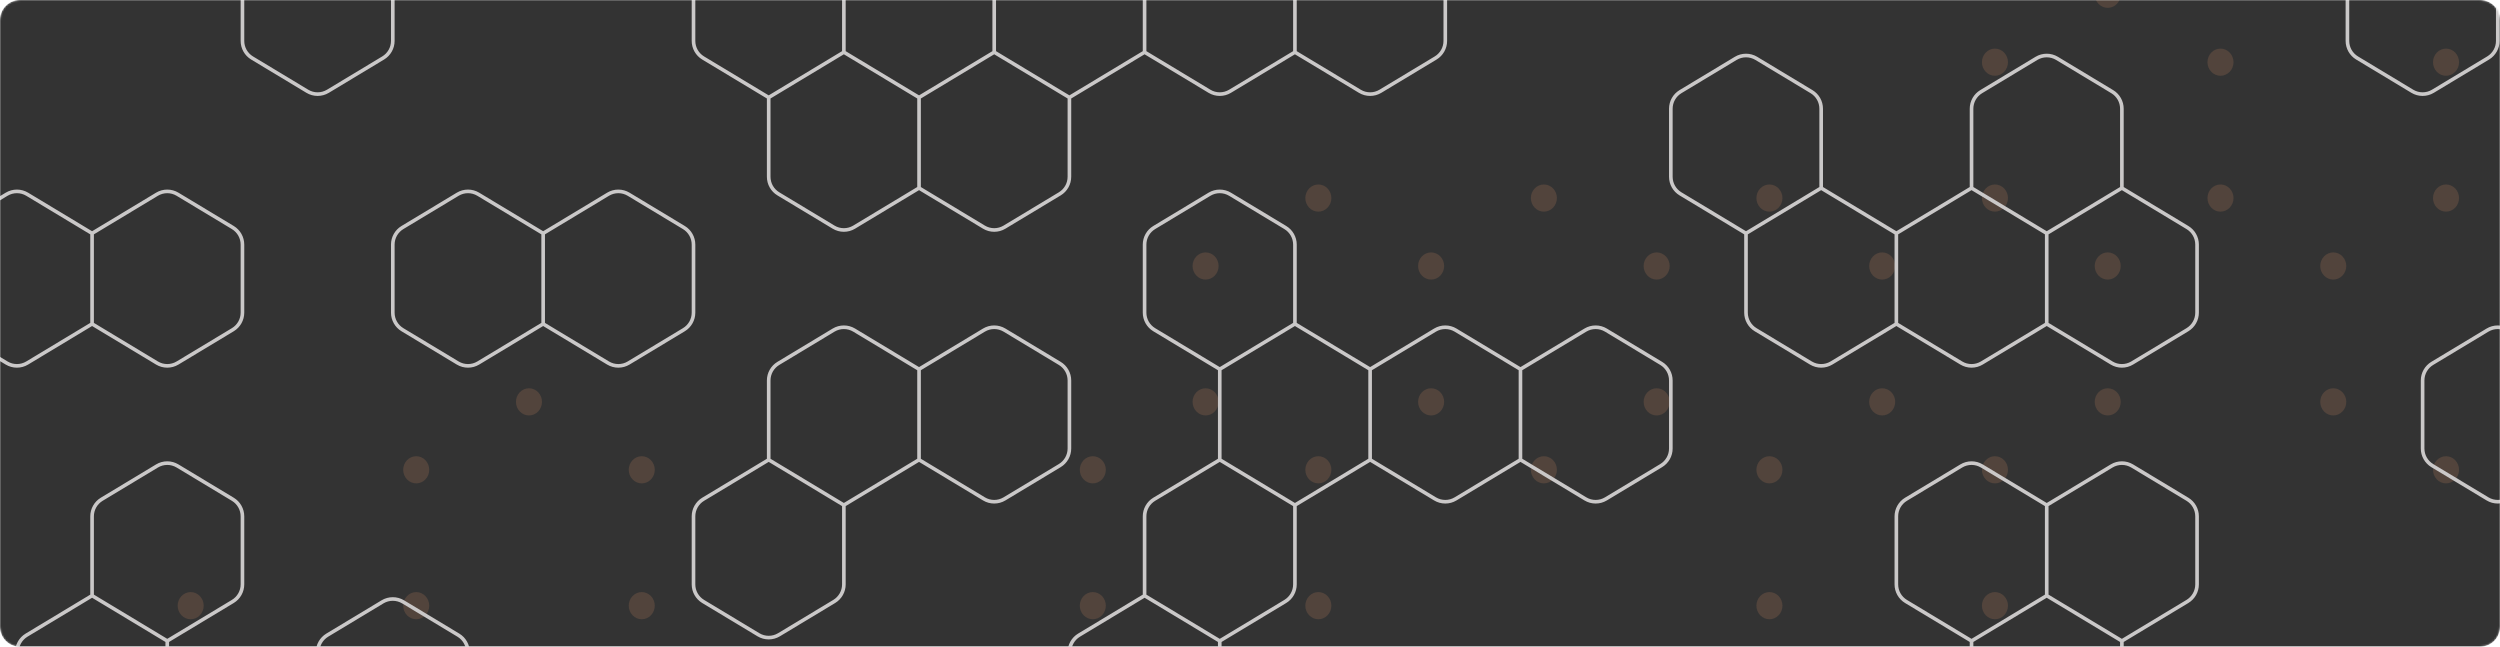 <svg width="1380" height="357" viewBox="0 0 1380 357" fill="none" xmlns="http://www.w3.org/2000/svg">
<g clip-path="url(#clip0_215_2208)">
<mask id="mask0_215_2208" style="mask-type:luminance" maskUnits="userSpaceOnUse" x="0" y="0" width="1380" height="357">
<path d="M1369 0H11C4.925 0 0 4.925 0 11V346C0 352.075 4.925 357 11 357H1369C1375.08 357 1380 352.075 1380 346V11C1380 4.925 1375.08 0 1369 0Z" fill="white"/>
</mask>
<g mask="url(#mask0_215_2208)">
<path d="M1369 0H10.999C4.924 0 -0 4.925 -0 11V346C-0 352.075 4.924 357 10.999 357H1369C1375.07 357 1380 352.075 1380 346V11C1380 4.925 1375.07 0 1369 0Z" fill="#333333"/>
<path d="M98.066 334.33C98.066 336.319 98.823 338.227 100.171 339.633C101.519 341.04 103.347 341.83 105.254 341.83C107.16 341.83 108.988 341.04 110.336 339.633C111.684 338.227 112.441 336.319 112.441 334.33C112.441 332.341 111.684 330.433 110.336 329.027C108.988 327.62 107.16 326.83 105.254 326.83C103.347 326.83 101.519 327.62 100.171 329.027C98.823 330.433 98.066 332.341 98.066 334.33ZM160.319 371.83C160.319 373.819 161.077 375.727 162.425 377.133C163.773 378.54 165.601 379.33 167.507 379.33C169.413 379.33 171.241 378.54 172.589 377.133C173.937 375.727 174.694 373.819 174.694 371.83C174.694 369.841 173.937 367.933 172.589 366.527C171.241 365.12 169.413 364.33 167.507 364.33C165.601 364.33 163.773 365.12 162.425 366.527C161.077 367.933 160.319 369.841 160.319 371.83ZM160.319 446.83C160.319 448.819 161.077 450.727 162.425 452.133C163.773 453.54 165.601 454.33 167.507 454.33C169.413 454.33 171.241 453.54 172.589 452.133C173.937 450.727 174.694 448.819 174.694 446.83C174.694 444.841 173.937 442.933 172.589 441.527C171.241 440.12 169.413 439.33 167.507 439.33C165.601 439.33 163.773 440.12 162.425 441.527C161.077 442.933 160.319 444.841 160.319 446.83ZM98.066 484.33C98.066 486.319 98.823 488.227 100.171 489.633C101.519 491.04 103.347 491.83 105.254 491.83C107.16 491.83 108.988 491.04 110.336 489.633C111.684 488.227 112.441 486.319 112.441 484.33C112.441 482.341 111.684 480.433 110.336 479.027C108.988 477.62 107.16 476.83 105.254 476.83C103.347 476.83 101.519 477.62 100.171 479.027C98.823 480.433 98.066 482.341 98.066 484.33ZM35.822 446.83C35.822 448.819 36.58 450.727 37.928 452.133C39.276 453.54 41.104 454.33 43.01 454.33C44.916 454.33 46.744 453.54 48.092 452.133C49.44 450.727 50.197 448.819 50.197 446.83C50.197 444.841 49.44 442.933 48.092 441.527C46.744 440.12 44.916 439.33 43.01 439.33C41.104 439.33 39.276 440.12 37.928 441.527C36.58 442.933 35.822 444.841 35.822 446.83ZM35.822 371.83C35.822 373.819 36.58 375.727 37.928 377.133C39.276 378.54 41.104 379.33 43.01 379.33C44.916 379.33 46.744 378.54 48.092 377.133C49.44 375.727 50.197 373.819 50.197 371.83C50.197 369.841 49.44 367.933 48.092 366.527C46.744 365.12 44.916 364.33 43.01 364.33C41.104 364.33 39.276 365.12 37.928 366.527C36.58 367.933 35.822 369.841 35.822 371.83ZM98.066 559.33C98.066 561.319 98.823 563.227 100.171 564.633C101.519 566.04 103.347 566.83 105.254 566.83C107.16 566.83 108.988 566.04 110.336 564.633C111.684 563.227 112.441 561.319 112.441 559.33C112.441 557.341 111.684 555.433 110.336 554.027C108.988 552.62 107.16 551.83 105.254 551.83C103.347 551.83 101.519 552.62 100.171 554.027C98.823 555.433 98.066 557.341 98.066 559.33ZM35.822 596.83C35.822 598.819 36.58 600.727 37.928 602.133C39.276 603.54 41.104 604.33 43.01 604.33C44.916 604.33 46.744 603.54 48.092 602.133C49.44 600.727 50.197 598.819 50.197 596.83C50.197 594.841 49.44 592.933 48.092 591.527C46.744 590.12 44.916 589.33 43.01 589.33C41.104 589.33 39.276 590.12 37.928 591.527C36.58 592.933 35.822 594.841 35.822 596.83ZM-26.421 559.33C-26.421 561.319 -25.664 563.227 -24.316 564.633C-22.968 566.04 -21.14 566.83 -19.234 566.83C-17.328 566.83 -15.499 566.04 -14.152 564.633C-12.804 563.227 -12.046 561.319 -12.046 559.33C-12.046 557.341 -12.804 555.433 -14.152 554.027C-15.499 552.62 -17.328 551.83 -19.234 551.83C-21.14 551.83 -22.968 552.62 -24.316 554.027C-25.664 555.433 -26.421 557.341 -26.421 559.33ZM-26.421 484.33C-26.421 486.319 -25.664 488.227 -24.316 489.633C-22.968 491.04 -21.14 491.83 -19.234 491.83C-17.328 491.83 -15.499 491.04 -14.152 489.633C-12.804 488.227 -12.046 486.319 -12.046 484.33C-12.046 482.341 -12.804 480.433 -14.152 479.027C-15.499 477.62 -17.328 476.83 -19.234 476.83C-21.14 476.83 -22.968 477.62 -24.316 479.027C-25.664 480.433 -26.421 482.341 -26.421 484.33ZM222.563 559.33C222.563 561.319 223.32 563.227 224.668 564.633C226.016 566.04 227.844 566.83 229.751 566.83C231.657 566.83 233.485 566.04 234.833 564.633C236.181 563.227 236.938 561.319 236.938 559.33C236.938 557.341 236.181 555.433 234.833 554.027C233.485 552.62 231.657 551.83 229.751 551.83C227.844 551.83 226.016 552.62 224.668 554.027C223.32 555.433 222.563 557.341 222.563 559.33ZM284.807 596.83C284.807 598.819 285.564 600.727 286.912 602.133C288.26 603.54 290.088 604.33 291.994 604.33C293.901 604.33 295.729 603.54 297.077 602.133C298.425 600.727 299.182 598.819 299.182 596.83C299.182 594.841 298.425 592.933 297.077 591.527C295.729 590.12 293.901 589.33 291.994 589.33C290.088 589.33 288.26 590.12 286.912 591.527C285.564 592.933 284.807 594.841 284.807 596.83ZM284.807 671.83C284.807 673.819 285.564 675.727 286.912 677.133C288.26 678.54 290.088 679.33 291.994 679.33C293.901 679.33 295.729 678.54 297.077 677.133C298.425 675.727 299.182 673.819 299.182 671.83C299.182 669.841 298.425 667.933 297.077 666.527C295.729 665.12 293.901 664.33 291.994 664.33C290.088 664.33 288.26 665.12 286.912 666.527C285.564 667.933 284.807 669.841 284.807 671.83ZM222.563 709.33C222.563 711.319 223.32 713.227 224.668 714.633C226.016 716.04 227.844 716.83 229.751 716.83C231.657 716.83 233.485 716.04 234.833 714.633C236.181 713.227 236.938 711.319 236.938 709.33C236.938 707.341 236.181 705.433 234.833 704.027C233.485 702.62 231.657 701.83 229.751 701.83C227.844 701.83 226.016 702.62 224.668 704.027C223.32 705.433 222.563 707.341 222.563 709.33ZM160.319 671.83C160.319 673.819 161.077 675.727 162.425 677.133C163.773 678.54 165.601 679.33 167.507 679.33C169.413 679.33 171.241 678.54 172.589 677.133C173.937 675.727 174.694 673.819 174.694 671.83C174.694 669.841 173.937 667.933 172.589 666.527C171.241 665.12 169.413 664.33 167.507 664.33C165.601 664.33 163.773 665.12 162.425 666.527C161.077 667.933 160.319 669.841 160.319 671.83ZM160.319 596.83C160.319 598.819 161.077 600.727 162.425 602.133C163.773 603.54 165.601 604.33 167.507 604.33C169.413 604.33 171.241 603.54 172.589 602.133C173.937 600.727 174.694 598.819 174.694 596.83C174.694 594.841 173.937 592.933 172.589 591.527C171.241 590.12 169.413 589.33 167.507 589.33C165.601 589.33 163.773 590.12 162.425 591.527C161.077 592.933 160.319 594.841 160.319 596.83ZM284.807 221.83C284.807 223.819 285.564 225.727 286.912 227.133C288.26 228.54 290.088 229.33 291.994 229.33C293.901 229.33 295.729 228.54 297.077 227.133C298.425 225.727 299.182 223.819 299.182 221.83C299.182 219.841 298.425 217.933 297.077 216.527C295.729 215.12 293.901 214.33 291.994 214.33C290.088 214.33 288.26 215.12 286.912 216.527C285.564 217.933 284.807 219.841 284.807 221.83ZM347.06 259.33C347.06 261.319 347.818 263.227 349.165 264.633C350.513 266.04 352.342 266.83 354.248 266.83C356.154 266.83 357.982 266.04 359.33 264.633C360.678 263.227 361.435 261.319 361.435 259.33C361.435 257.341 360.678 255.433 359.33 254.027C357.982 252.62 356.154 251.83 354.248 251.83C352.342 251.83 350.513 252.62 349.165 254.027C347.818 255.433 347.06 257.341 347.06 259.33ZM347.06 334.33C347.06 336.319 347.818 338.227 349.165 339.633C350.513 341.04 352.342 341.83 354.248 341.83C356.154 341.83 357.982 341.04 359.33 339.633C360.678 338.227 361.435 336.319 361.435 334.33C361.435 332.341 360.678 330.433 359.33 329.027C357.982 327.62 356.154 326.83 354.248 326.83C352.342 326.83 350.513 327.62 349.165 329.027C347.818 330.433 347.06 332.341 347.06 334.33ZM284.807 371.83C284.807 373.819 285.564 375.727 286.912 377.133C288.26 378.54 290.088 379.33 291.994 379.33C293.901 379.33 295.729 378.54 297.077 377.133C298.425 375.727 299.182 373.819 299.182 371.83C299.182 369.841 298.425 367.933 297.077 366.527C295.729 365.12 293.901 364.33 291.994 364.33C290.088 364.33 288.26 365.12 286.912 366.527C285.564 367.933 284.807 369.841 284.807 371.83ZM222.563 334.33C222.563 336.319 223.32 338.227 224.668 339.633C226.016 341.04 227.844 341.83 229.751 341.83C231.657 341.83 233.485 341.04 234.833 339.633C236.181 338.227 236.938 336.319 236.938 334.33C236.938 332.341 236.181 330.433 234.833 329.027C233.485 327.62 231.657 326.83 229.751 326.83C227.844 326.83 226.016 327.62 224.668 329.027C223.32 330.433 222.563 332.341 222.563 334.33ZM222.563 259.33C222.563 261.319 223.32 263.227 224.668 264.633C226.016 266.04 227.844 266.83 229.751 266.83C231.657 266.83 233.485 266.04 234.833 264.633C236.181 263.227 236.938 261.319 236.938 259.33C236.938 257.341 236.181 255.433 234.833 254.027C233.485 252.62 231.657 251.83 229.751 251.83C227.844 251.83 226.016 252.62 224.668 254.027C223.32 255.433 222.563 257.341 222.563 259.33ZM409.304 371.83C409.304 373.819 410.061 375.727 411.409 377.133C412.757 378.54 414.585 379.33 416.492 379.33C418.398 379.33 420.226 378.54 421.574 377.133C422.922 375.727 423.679 373.819 423.679 371.83C423.679 369.841 422.922 367.933 421.574 366.527C420.226 365.12 418.398 364.33 416.492 364.33C414.585 364.33 412.757 365.12 411.409 366.527C410.061 367.933 409.304 369.841 409.304 371.83ZM409.304 446.83C409.304 448.819 410.061 450.727 411.409 452.133C412.757 453.54 414.585 454.33 416.492 454.33C418.398 454.33 420.226 453.54 421.574 452.133C422.922 450.727 423.679 448.819 423.679 446.83C423.679 444.841 422.922 442.933 421.574 441.527C420.226 440.12 418.398 439.33 416.492 439.33C414.585 439.33 412.757 440.12 411.409 441.527C410.061 442.933 409.304 444.841 409.304 446.83ZM347.06 484.33C347.06 486.319 347.818 488.227 349.165 489.633C350.513 491.04 352.342 491.83 354.248 491.83C356.154 491.83 357.982 491.04 359.33 489.633C360.678 488.227 361.435 486.319 361.435 484.33C361.435 482.341 360.678 480.433 359.33 479.027C357.982 477.62 356.154 476.83 354.248 476.83C352.342 476.83 350.513 477.62 349.165 479.027C347.818 480.433 347.06 482.341 347.06 484.33ZM284.807 446.83C284.807 448.819 285.564 450.727 286.912 452.133C288.26 453.54 290.088 454.33 291.994 454.33C293.901 454.33 295.729 453.54 297.077 452.133C298.425 450.727 299.182 448.819 299.182 446.83C299.182 444.841 298.425 442.933 297.077 441.527C295.729 440.12 293.901 439.33 291.994 439.33C290.088 439.33 288.26 440.12 286.912 441.527C285.564 442.933 284.807 444.841 284.807 446.83ZM347.06 559.33C347.06 561.319 347.818 563.227 349.165 564.633C350.513 566.04 352.342 566.83 354.248 566.83C356.154 566.83 357.982 566.04 359.33 564.633C360.678 563.227 361.435 561.319 361.435 559.33C361.435 557.341 360.678 555.433 359.33 554.027C357.982 552.62 356.154 551.83 354.248 551.83C352.342 551.83 350.513 552.62 349.165 554.027C347.818 555.433 347.06 557.341 347.06 559.33ZM409.304 596.83C409.304 598.819 410.061 600.727 411.409 602.133C412.757 603.54 414.585 604.33 416.492 604.33C418.398 604.33 420.226 603.54 421.574 602.133C422.922 600.727 423.679 598.819 423.679 596.83C423.679 594.841 422.922 592.933 421.574 591.527C420.226 590.12 418.398 589.33 416.492 589.33C414.585 589.33 412.757 590.12 411.409 591.527C410.061 592.933 409.304 594.841 409.304 596.83ZM409.304 671.83C409.304 673.819 410.061 675.727 411.409 677.133C412.757 678.54 414.585 679.33 416.492 679.33C418.398 679.33 420.226 678.54 421.574 677.133C422.922 675.727 423.679 673.819 423.679 671.83C423.679 669.841 422.922 667.933 421.574 666.527C420.226 665.12 418.398 664.33 416.492 664.33C414.585 664.33 412.757 665.12 411.409 666.527C410.061 667.933 409.304 669.841 409.304 671.83ZM347.06 709.33C347.06 711.319 347.818 713.227 349.165 714.633C350.513 716.04 352.342 716.83 354.248 716.83C356.154 716.83 357.982 716.04 359.33 714.633C360.678 713.227 361.435 711.319 361.435 709.33C361.435 707.341 360.678 705.433 359.33 704.027C357.982 702.62 356.154 701.83 354.248 701.83C352.342 701.83 350.513 702.62 349.165 704.027C347.818 705.433 347.06 707.341 347.06 709.33ZM720.542 109.33C720.542 111.319 721.299 113.227 722.647 114.633C723.995 116.04 725.823 116.83 727.729 116.83C729.636 116.83 731.464 116.04 732.812 114.633C734.16 113.227 734.917 111.319 734.917 109.33C734.917 107.341 734.16 105.433 732.812 104.027C731.464 102.62 729.636 101.83 727.729 101.83C725.823 101.83 723.995 102.62 722.647 104.027C721.299 105.433 720.542 107.341 720.542 109.33ZM782.795 146.83C782.795 148.819 783.553 150.727 784.9 152.133C786.248 153.54 788.077 154.33 789.983 154.33C791.889 154.33 793.717 153.54 795.065 152.133C796.413 150.727 797.17 148.819 797.17 146.83C797.17 144.841 796.413 142.933 795.065 141.527C793.717 140.12 791.889 139.33 789.983 139.33C788.077 139.33 786.248 140.12 784.9 141.527C783.553 142.933 782.795 144.841 782.795 146.83ZM782.795 221.83C782.795 223.819 783.553 225.727 784.9 227.133C786.248 228.54 788.077 229.33 789.983 229.33C791.889 229.33 793.717 228.54 795.065 227.133C796.413 225.727 797.17 223.819 797.17 221.83C797.17 219.841 796.413 217.933 795.065 216.527C793.717 215.12 791.889 214.33 789.983 214.33C788.077 214.33 786.248 215.12 784.9 216.527C783.553 217.933 782.795 219.841 782.795 221.83ZM720.542 259.33C720.542 261.319 721.299 263.227 722.647 264.633C723.995 266.04 725.823 266.83 727.729 266.83C729.636 266.83 731.464 266.04 732.812 264.633C734.16 263.227 734.917 261.319 734.917 259.33C734.917 257.341 734.16 255.433 732.812 254.027C731.464 252.62 729.636 251.83 727.729 251.83C725.823 251.83 723.995 252.62 722.647 254.027C721.299 255.433 720.542 257.341 720.542 259.33ZM658.298 221.83C658.298 223.819 659.055 225.727 660.403 227.133C661.751 228.54 663.579 229.33 665.486 229.33C667.392 229.33 669.22 228.54 670.568 227.133C671.916 225.727 672.673 223.819 672.673 221.83C672.673 219.841 671.916 217.933 670.568 216.527C669.22 215.12 667.392 214.33 665.486 214.33C663.579 214.33 661.751 215.12 660.403 216.527C659.055 217.933 658.298 219.841 658.298 221.83ZM658.298 146.83C658.298 148.819 659.055 150.727 660.403 152.133C661.751 153.54 663.579 154.33 665.486 154.33C667.392 154.33 669.22 153.54 670.568 152.133C671.916 150.727 672.673 148.819 672.673 146.83C672.673 144.841 671.916 142.933 670.568 141.527C669.22 140.12 667.392 139.33 665.486 139.33C663.579 139.33 661.751 140.12 660.403 141.527C659.055 142.933 658.298 144.841 658.298 146.83ZM720.542 334.33C720.542 336.319 721.299 338.227 722.647 339.633C723.995 341.04 725.823 341.83 727.729 341.83C729.636 341.83 731.464 341.04 732.812 339.633C734.16 338.227 734.917 336.319 734.917 334.33C734.917 332.341 734.16 330.433 732.812 329.027C731.464 327.62 729.636 326.83 727.729 326.83C725.823 326.83 723.995 327.62 722.647 329.027C721.299 330.433 720.542 332.341 720.542 334.33ZM658.298 371.83C658.298 373.819 659.055 375.727 660.403 377.133C661.751 378.54 663.579 379.33 665.486 379.33C667.392 379.33 669.22 378.54 670.568 377.133C671.916 375.727 672.673 373.819 672.673 371.83C672.673 369.841 671.916 367.933 670.568 366.527C669.22 365.12 667.392 364.33 665.486 364.33C663.579 364.33 661.751 365.12 660.403 366.527C659.055 367.933 658.298 369.841 658.298 371.83ZM596.045 334.33C596.045 336.319 596.802 338.227 598.15 339.633C599.498 341.04 601.326 341.83 603.232 341.83C605.139 341.83 606.967 341.04 608.315 339.633C609.663 338.227 610.42 336.319 610.42 334.33C610.42 332.341 609.663 330.433 608.315 329.027C606.967 327.62 605.139 326.83 603.232 326.83C601.326 326.83 599.498 327.62 598.15 329.027C596.802 330.433 596.045 332.341 596.045 334.33ZM596.045 259.33C596.045 261.319 596.802 263.227 598.15 264.633C599.498 266.04 601.326 266.83 603.232 266.83C605.139 266.83 606.967 266.04 608.315 264.633C609.663 263.227 610.42 261.319 610.42 259.33C610.42 257.341 609.663 255.433 608.315 254.027C606.967 252.62 605.139 251.83 603.232 251.83C601.326 251.83 599.498 252.62 598.15 254.027C596.802 255.433 596.045 257.341 596.045 259.33ZM845.039 109.33C845.039 111.319 845.796 113.227 847.144 114.633C848.492 116.04 850.32 116.83 852.227 116.83C854.133 116.83 855.961 116.04 857.309 114.633C858.657 113.227 859.414 111.319 859.414 109.33C859.414 107.341 858.657 105.433 857.309 104.027C855.961 102.62 854.133 101.83 852.227 101.83C850.32 101.83 848.492 102.62 847.144 104.027C845.796 105.433 845.039 107.341 845.039 109.33ZM907.283 146.83C907.283 148.819 908.04 150.727 909.388 152.133C910.736 153.54 912.564 154.33 914.47 154.33C916.377 154.33 918.205 153.54 919.553 152.133C920.901 150.727 921.658 148.819 921.658 146.83C921.658 144.841 920.901 142.933 919.553 141.527C918.205 140.12 916.377 139.33 914.47 139.33C912.564 139.33 910.736 140.12 909.388 141.527C908.04 142.933 907.283 144.841 907.283 146.83ZM907.283 221.83C907.283 223.819 908.04 225.727 909.388 227.133C910.736 228.54 912.564 229.33 914.47 229.33C916.377 229.33 918.205 228.54 919.553 227.133C920.901 225.727 921.658 223.819 921.658 221.83C921.658 219.841 920.901 217.933 919.553 216.527C918.205 215.12 916.377 214.33 914.47 214.33C912.564 214.33 910.736 215.12 909.388 216.527C908.04 217.933 907.283 219.841 907.283 221.83ZM845.039 259.33C845.039 261.319 845.796 263.227 847.144 264.633C848.492 266.04 850.32 266.83 852.227 266.83C854.133 266.83 855.961 266.04 857.309 264.633C858.657 263.227 859.414 261.319 859.414 259.33C859.414 257.341 858.657 255.433 857.309 254.027C855.961 252.62 854.133 251.83 852.227 251.83C850.32 251.83 848.492 252.62 847.144 254.027C845.796 255.433 845.039 257.341 845.039 259.33ZM782.786 221.83C782.786 223.819 783.543 225.727 784.891 227.133C786.239 228.54 788.067 229.33 789.973 229.33C791.879 229.33 793.708 228.54 795.056 227.133C796.403 225.727 797.161 223.819 797.161 221.83C797.161 219.841 796.403 217.933 795.056 216.527C793.708 215.12 791.879 214.33 789.973 214.33C788.067 214.33 786.239 215.12 784.891 216.527C783.543 217.933 782.786 219.841 782.786 221.83ZM782.786 146.83C782.786 148.819 783.543 150.727 784.891 152.133C786.239 153.54 788.067 154.33 789.973 154.33C791.879 154.33 793.708 153.54 795.056 152.133C796.403 150.727 797.161 148.819 797.161 146.83C797.161 144.841 796.403 142.933 795.056 141.527C793.708 140.12 791.879 139.33 789.973 139.33C788.067 139.33 786.239 140.12 784.891 141.527C783.543 142.933 782.786 144.841 782.786 146.83ZM845.039 559.33C845.039 561.319 845.796 563.227 847.144 564.633C848.492 566.04 850.32 566.83 852.227 566.83C854.133 566.83 855.961 566.04 857.309 564.633C858.657 563.227 859.414 561.319 859.414 559.33C859.414 557.341 858.657 555.433 857.309 554.027C855.961 552.62 854.133 551.83 852.227 551.83C850.32 551.83 848.492 552.62 847.144 554.027C845.796 555.433 845.039 557.341 845.039 559.33ZM907.283 596.83C907.283 598.819 908.04 600.727 909.388 602.133C910.736 603.54 912.564 604.33 914.47 604.33C916.377 604.33 918.205 603.54 919.553 602.133C920.901 600.727 921.658 598.819 921.658 596.83C921.658 594.841 920.901 592.933 919.553 591.527C918.205 590.12 916.377 589.33 914.47 589.33C912.564 589.33 910.736 590.12 909.388 591.527C908.04 592.933 907.283 594.841 907.283 596.83ZM907.283 671.83C907.283 673.819 908.04 675.727 909.388 677.133C910.736 678.54 912.564 679.33 914.47 679.33C916.377 679.33 918.205 678.54 919.553 677.133C920.901 675.727 921.658 673.819 921.658 671.83C921.658 669.841 920.901 667.933 919.553 666.527C918.205 665.12 916.377 664.33 914.47 664.33C912.564 664.33 910.736 665.12 909.388 666.527C908.04 667.933 907.283 669.841 907.283 671.83ZM845.039 709.33C845.039 711.319 845.796 713.227 847.144 714.633C848.492 716.04 850.32 716.83 852.227 716.83C854.133 716.83 855.961 716.04 857.309 714.633C858.657 713.227 859.414 711.319 859.414 709.33C859.414 707.341 858.657 705.433 857.309 704.027C855.961 702.62 854.133 701.83 852.227 701.83C850.32 701.83 848.492 702.62 847.144 704.027C845.796 705.433 845.039 707.341 845.039 709.33ZM782.786 671.83C782.786 673.819 783.543 675.727 784.891 677.133C786.239 678.54 788.067 679.33 789.973 679.33C791.879 679.33 793.708 678.54 795.056 677.133C796.403 675.727 797.161 673.819 797.161 671.83C797.161 669.841 796.403 667.933 795.056 666.527C793.708 665.12 791.879 664.33 789.973 664.33C788.067 664.33 786.239 665.12 784.891 666.527C783.543 667.933 782.786 669.841 782.786 671.83ZM782.786 596.83C782.786 598.819 783.543 600.727 784.891 602.133C786.239 603.54 788.067 604.33 789.973 604.33C791.879 604.33 793.708 603.54 795.056 602.133C796.403 600.727 797.161 598.819 797.161 596.83C797.161 594.841 796.403 592.933 795.056 591.527C793.708 590.12 791.879 589.33 789.973 589.33C788.067 589.33 786.239 590.12 784.891 591.527C783.543 592.933 782.786 594.841 782.786 596.83ZM969.536 109.33C969.536 111.319 970.293 113.227 971.641 114.633C972.989 116.04 974.817 116.83 976.724 116.83C978.63 116.83 980.458 116.04 981.806 114.633C983.154 113.227 983.911 111.319 983.911 109.33C983.911 107.341 983.154 105.433 981.806 104.027C980.458 102.62 978.63 101.83 976.724 101.83C974.817 101.83 972.989 102.62 971.641 104.027C970.293 105.433 969.536 107.341 969.536 109.33ZM1031.78 146.83C1031.78 148.819 1032.54 150.727 1033.88 152.133C1035.23 153.54 1037.06 154.33 1038.97 154.33C1040.87 154.33 1042.7 153.54 1044.05 152.133C1045.4 150.727 1046.15 148.819 1046.15 146.83C1046.15 144.841 1045.4 142.933 1044.05 141.527C1042.7 140.12 1040.87 139.33 1038.97 139.33C1037.06 139.33 1035.23 140.12 1033.88 141.527C1032.54 142.933 1031.78 144.841 1031.78 146.83ZM1031.78 221.83C1031.78 223.819 1032.54 225.727 1033.88 227.133C1035.23 228.54 1037.06 229.33 1038.97 229.33C1040.87 229.33 1042.7 228.54 1044.05 227.133C1045.4 225.727 1046.15 223.819 1046.15 221.83C1046.15 219.841 1045.4 217.933 1044.05 216.527C1042.7 215.12 1040.87 214.33 1038.97 214.33C1037.06 214.33 1035.23 215.12 1033.88 216.527C1032.54 217.933 1031.78 219.841 1031.78 221.83ZM969.536 259.33C969.536 261.319 970.293 263.227 971.641 264.633C972.989 266.04 974.817 266.83 976.724 266.83C978.63 266.83 980.458 266.04 981.806 264.633C983.154 263.227 983.911 261.319 983.911 259.33C983.911 257.341 983.154 255.433 981.806 254.027C980.458 252.62 978.63 251.83 976.724 251.83C974.817 251.83 972.989 252.62 971.641 254.027C970.293 255.433 969.536 257.341 969.536 259.33ZM907.283 446.83C907.283 448.819 908.04 450.727 909.388 452.133C910.736 453.54 912.564 454.33 914.47 454.33C916.377 454.33 918.205 453.54 919.553 452.133C920.901 450.727 921.658 448.819 921.658 446.83C921.658 444.841 920.901 442.933 919.553 441.527C918.205 440.12 916.377 439.33 914.47 439.33C912.564 439.33 910.736 440.12 909.388 441.527C908.04 442.933 907.283 444.841 907.283 446.83ZM969.536 484.33C969.536 486.319 970.293 488.227 971.641 489.633C972.989 491.04 974.817 491.83 976.724 491.83C978.63 491.83 980.458 491.04 981.806 489.633C983.154 488.227 983.911 486.319 983.911 484.33C983.911 482.341 983.154 480.433 981.806 479.027C980.458 477.62 978.63 476.83 976.724 476.83C974.817 476.83 972.989 477.62 971.641 479.027C970.293 480.433 969.536 482.341 969.536 484.33ZM969.536 559.33C969.536 561.319 970.293 563.227 971.641 564.633C972.989 566.04 974.817 566.83 976.724 566.83C978.63 566.83 980.458 566.04 981.806 564.633C983.154 563.227 983.911 561.319 983.911 559.33C983.911 557.341 983.154 555.433 981.806 554.027C980.458 552.62 978.63 551.83 976.724 551.83C974.817 551.83 972.989 552.62 971.641 554.027C970.293 555.433 969.536 557.341 969.536 559.33ZM845.039 484.33C845.039 486.319 845.796 488.227 847.144 489.633C848.492 491.04 850.32 491.83 852.227 491.83C854.133 491.83 855.961 491.04 857.309 489.633C858.657 488.227 859.414 486.319 859.414 484.33C859.414 482.341 858.657 480.433 857.309 479.027C855.961 477.62 854.133 476.83 852.227 476.83C850.32 476.83 848.492 477.62 847.144 479.027C845.796 480.433 845.039 482.341 845.039 484.33ZM1031.78 596.83C1031.78 598.819 1032.54 600.727 1033.88 602.133C1035.23 603.54 1037.06 604.33 1038.97 604.33C1040.87 604.33 1042.7 603.54 1044.05 602.133C1045.4 600.727 1046.15 598.819 1046.15 596.83C1046.15 594.841 1045.4 592.933 1044.05 591.527C1042.7 590.12 1040.87 589.33 1038.97 589.33C1037.06 589.33 1035.23 590.12 1033.88 591.527C1032.54 592.933 1031.78 594.841 1031.78 596.83ZM1031.78 671.83C1031.78 673.819 1032.54 675.727 1033.88 677.133C1035.23 678.54 1037.06 679.33 1038.97 679.33C1040.87 679.33 1042.7 678.54 1044.05 677.133C1045.4 675.727 1046.15 673.819 1046.15 671.83C1046.15 669.841 1045.4 667.933 1044.05 666.527C1042.7 665.12 1040.87 664.33 1038.97 664.33C1037.06 664.33 1035.23 665.12 1033.88 666.527C1032.54 667.933 1031.78 669.841 1031.78 671.83ZM969.536 709.33C969.536 711.319 970.293 713.227 971.641 714.633C972.989 716.04 974.817 716.83 976.724 716.83C978.63 716.83 980.458 716.04 981.806 714.633C983.154 713.227 983.911 711.319 983.911 709.33C983.911 707.341 983.154 705.433 981.806 704.027C980.458 702.62 978.63 701.83 976.724 701.83C974.817 701.83 972.989 702.62 971.641 704.027C970.293 705.433 969.536 707.341 969.536 709.33ZM1094.02 109.33C1094.02 111.319 1094.78 113.227 1096.13 114.633C1097.48 116.04 1099.3 116.83 1101.21 116.83C1103.12 116.83 1104.95 116.04 1106.29 114.633C1107.64 113.227 1108.4 111.319 1108.4 109.33C1108.4 107.341 1107.64 105.433 1106.29 104.027C1104.95 102.62 1103.12 101.83 1101.21 101.83C1099.3 101.83 1097.48 102.62 1096.13 104.027C1094.78 105.433 1094.02 107.341 1094.02 109.33ZM1156.28 146.83C1156.28 148.819 1157.03 150.727 1158.38 152.133C1159.73 153.54 1161.56 154.33 1163.46 154.33C1165.37 154.33 1167.2 153.54 1168.55 152.133C1169.89 150.727 1170.65 148.819 1170.65 146.83C1170.65 144.841 1169.89 142.933 1168.55 141.527C1167.2 140.12 1165.37 139.33 1163.46 139.33C1161.56 139.33 1159.73 140.12 1158.38 141.527C1157.03 142.933 1156.28 144.841 1156.28 146.83ZM1156.28 221.83C1156.28 223.819 1157.03 225.727 1158.38 227.133C1159.73 228.54 1161.56 229.33 1163.46 229.33C1165.37 229.33 1167.2 228.54 1168.55 227.133C1169.89 225.727 1170.65 223.819 1170.65 221.83C1170.65 219.841 1169.89 217.933 1168.55 216.527C1167.2 215.12 1165.37 214.33 1163.46 214.33C1161.56 214.33 1159.73 215.12 1158.38 216.527C1157.03 217.933 1156.28 219.841 1156.28 221.83ZM1094.02 259.33C1094.02 261.319 1094.78 263.227 1096.13 264.633C1097.48 266.04 1099.3 266.83 1101.21 266.83C1103.12 266.83 1104.95 266.04 1106.29 264.633C1107.64 263.227 1108.4 261.319 1108.4 259.33C1108.4 257.341 1107.64 255.433 1106.29 254.027C1104.95 252.62 1103.12 251.83 1101.21 251.83C1099.3 251.83 1097.48 252.62 1096.13 254.027C1094.78 255.433 1094.02 257.341 1094.02 259.33ZM1094.02 334.33C1094.02 336.319 1094.78 338.227 1096.13 339.633C1097.48 341.04 1099.3 341.83 1101.21 341.83C1103.12 341.83 1104.95 341.04 1106.29 339.633C1107.64 338.227 1108.4 336.319 1108.4 334.33C1108.4 332.341 1107.64 330.433 1106.29 329.027C1104.95 327.62 1103.12 326.83 1101.21 326.83C1099.3 326.83 1097.48 327.62 1096.13 329.027C1094.78 330.433 1094.02 332.341 1094.02 334.33ZM1031.78 371.83C1031.78 373.819 1032.54 375.727 1033.88 377.133C1035.23 378.54 1037.06 379.33 1038.97 379.33C1040.87 379.33 1042.7 378.54 1044.05 377.133C1045.4 375.727 1046.15 373.819 1046.15 371.83C1046.15 369.841 1045.4 367.933 1044.05 366.527C1042.7 365.12 1040.87 364.33 1038.97 364.33C1037.06 364.33 1035.23 365.12 1033.88 366.527C1032.54 367.933 1031.78 369.841 1031.78 371.83ZM969.536 334.33C969.536 336.319 970.293 338.227 971.641 339.633C972.989 341.04 974.817 341.83 976.724 341.83C978.63 341.83 980.458 341.04 981.806 339.633C983.154 338.227 983.911 336.319 983.911 334.33C983.911 332.341 983.154 330.433 981.806 329.027C980.458 327.62 978.63 326.83 976.724 326.83C974.817 326.83 972.989 327.62 971.641 329.027C970.293 330.433 969.536 332.341 969.536 334.33ZM1031.78 446.83C1031.78 448.819 1032.54 450.727 1033.88 452.133C1035.23 453.54 1037.06 454.33 1038.97 454.33C1040.87 454.33 1042.7 453.54 1044.05 452.133C1045.4 450.727 1046.15 448.819 1046.15 446.83C1046.15 444.841 1045.4 442.933 1044.05 441.527C1042.7 440.12 1040.87 439.33 1038.97 439.33C1037.06 439.33 1035.23 440.12 1033.88 441.527C1032.54 442.933 1031.78 444.841 1031.78 446.83ZM1094.02 484.33C1094.02 486.319 1094.78 488.227 1096.13 489.633C1097.48 491.04 1099.3 491.83 1101.21 491.83C1103.12 491.83 1104.95 491.04 1106.29 489.633C1107.64 488.227 1108.4 486.319 1108.4 484.33C1108.4 482.341 1107.64 480.433 1106.29 479.027C1104.95 477.62 1103.12 476.83 1101.21 476.83C1099.3 476.83 1097.48 477.62 1096.13 479.027C1094.78 480.433 1094.02 482.341 1094.02 484.33ZM1094.02 559.33C1094.02 561.319 1094.78 563.227 1096.13 564.633C1097.48 566.04 1099.3 566.83 1101.21 566.83C1103.12 566.83 1104.95 566.04 1106.29 564.633C1107.64 563.227 1108.4 561.319 1108.4 559.33C1108.4 557.341 1107.64 555.433 1106.29 554.027C1104.95 552.62 1103.12 551.83 1101.21 551.83C1099.3 551.83 1097.48 552.62 1096.13 554.027C1094.78 555.433 1094.02 557.341 1094.02 559.33ZM1156.28 596.83C1156.28 598.819 1157.03 600.727 1158.38 602.133C1159.73 603.54 1161.56 604.33 1163.46 604.33C1165.37 604.33 1167.2 603.54 1168.55 602.133C1169.89 600.727 1170.65 598.819 1170.65 596.83C1170.65 594.841 1169.89 592.933 1168.55 591.527C1167.2 590.12 1165.37 589.33 1163.46 589.33C1161.56 589.33 1159.73 590.12 1158.38 591.527C1157.03 592.933 1156.28 594.841 1156.28 596.83ZM1156.28 671.83C1156.28 673.819 1157.03 675.727 1158.38 677.133C1159.73 678.54 1161.56 679.33 1163.46 679.33C1165.37 679.33 1167.2 678.54 1168.55 677.133C1169.89 675.727 1170.65 673.819 1170.65 671.83C1170.65 669.841 1169.89 667.933 1168.55 666.527C1167.2 665.12 1165.37 664.33 1163.46 664.33C1161.56 664.33 1159.73 665.12 1158.38 666.527C1157.03 667.933 1156.28 669.841 1156.28 671.83ZM1094.02 709.33C1094.02 711.319 1094.78 713.227 1096.13 714.633C1097.48 716.04 1099.3 716.83 1101.21 716.83C1103.12 716.83 1104.95 716.04 1106.29 714.633C1107.64 713.227 1108.4 711.319 1108.4 709.33C1108.4 707.341 1107.64 705.433 1106.29 704.027C1104.95 702.62 1103.12 701.83 1101.21 701.83C1099.3 701.83 1097.48 702.62 1096.13 704.027C1094.78 705.433 1094.02 707.341 1094.02 709.33ZM1156.28 -3.17C1156.28 -1.181 1157.03 0.727 1158.38 2.133C1159.73 3.54 1161.56 4.33 1163.46 4.33C1165.37 4.33 1167.2 3.54 1168.55 2.133C1169.89 0.727 1170.65 -1.181 1170.65 -3.17C1170.65 -5.159 1169.89 -7.067 1168.55 -8.473C1167.2 -9.88 1165.37 -10.67 1163.46 -10.67C1161.56 -10.67 1159.73 -9.88 1158.38 -8.473C1157.03 -7.067 1156.28 -5.159 1156.28 -3.17ZM1218.52 34.33C1218.52 36.319 1219.28 38.227 1220.63 39.633C1221.97 41.04 1223.8 41.83 1225.71 41.83C1227.61 41.83 1229.44 41.04 1230.79 39.633C1232.14 38.227 1232.9 36.319 1232.9 34.33C1232.9 32.341 1232.14 30.433 1230.79 29.027C1229.44 27.62 1227.61 26.83 1225.71 26.83C1223.8 26.83 1221.97 27.62 1220.63 29.027C1219.28 30.433 1218.52 32.341 1218.52 34.33ZM1218.52 109.33C1218.52 111.319 1219.28 113.227 1220.63 114.633C1221.97 116.04 1223.8 116.83 1225.71 116.83C1227.61 116.83 1229.44 116.04 1230.79 114.633C1232.14 113.227 1232.9 111.319 1232.9 109.33C1232.9 107.341 1232.14 105.433 1230.79 104.027C1229.44 102.62 1227.61 101.83 1225.71 101.83C1223.8 101.83 1221.97 102.62 1220.63 104.027C1219.28 105.433 1218.52 107.341 1218.52 109.33ZM1094.02 34.33C1094.02 36.319 1094.78 38.227 1096.13 39.633C1097.48 41.04 1099.3 41.83 1101.21 41.83C1103.12 41.83 1104.95 41.04 1106.29 39.633C1107.64 38.227 1108.4 36.319 1108.4 34.33C1108.4 32.341 1107.64 30.433 1106.29 29.027C1104.95 27.62 1103.12 26.83 1101.21 26.83C1099.3 26.83 1097.48 27.62 1096.13 29.027C1094.78 30.433 1094.02 32.341 1094.02 34.33ZM1343.02 109.33C1343.02 111.319 1343.78 113.227 1345.12 114.633C1346.47 116.04 1348.3 116.83 1350.21 116.83C1352.11 116.83 1353.94 116.04 1355.29 114.633C1356.64 113.227 1357.39 111.319 1357.39 109.33C1357.39 107.341 1356.64 105.433 1355.29 104.027C1353.94 102.62 1352.11 101.83 1350.21 101.83C1348.3 101.83 1346.47 102.62 1345.12 104.027C1343.78 105.433 1343.02 107.341 1343.02 109.33ZM1405.26 146.83C1405.26 148.819 1406.02 150.727 1407.37 152.133C1408.71 153.54 1410.54 154.33 1412.45 154.33C1414.36 154.33 1416.18 153.54 1417.53 152.133C1418.88 150.727 1419.64 148.819 1419.64 146.83C1419.64 144.841 1418.88 142.933 1417.53 141.527C1416.18 140.12 1414.36 139.33 1412.45 139.33C1410.54 139.33 1408.71 140.12 1407.37 141.527C1406.02 142.933 1405.26 144.841 1405.26 146.83ZM1405.26 221.83C1405.26 223.819 1406.02 225.727 1407.37 227.133C1408.71 228.54 1410.54 229.33 1412.45 229.33C1414.36 229.33 1416.18 228.54 1417.53 227.133C1418.88 225.727 1419.64 223.819 1419.64 221.83C1419.64 219.841 1418.88 217.933 1417.53 216.527C1416.18 215.12 1414.36 214.33 1412.45 214.33C1410.54 214.33 1408.71 215.12 1407.37 216.527C1406.02 217.933 1405.26 219.841 1405.26 221.83ZM1343.02 259.33C1343.02 261.319 1343.78 263.227 1345.12 264.633C1346.47 266.04 1348.3 266.83 1350.21 266.83C1352.11 266.83 1353.94 266.04 1355.29 264.633C1356.64 263.227 1357.39 261.319 1357.39 259.33C1357.39 257.341 1356.64 255.433 1355.29 254.027C1353.94 252.62 1352.11 251.83 1350.21 251.83C1348.3 251.83 1346.47 252.62 1345.12 254.027C1343.78 255.433 1343.02 257.341 1343.02 259.33ZM1280.77 221.83C1280.77 223.819 1281.53 225.727 1282.88 227.133C1284.23 228.54 1286.06 229.33 1287.96 229.33C1289.87 229.33 1291.7 228.54 1293.04 227.133C1294.39 225.727 1295.15 223.819 1295.15 221.83C1295.15 219.841 1294.39 217.933 1293.04 216.527C1291.7 215.12 1289.87 214.33 1287.96 214.33C1286.06 214.33 1284.23 215.12 1282.88 216.527C1281.53 217.933 1280.77 219.841 1280.77 221.83ZM1280.77 146.83C1280.77 148.819 1281.53 150.727 1282.88 152.133C1284.23 153.54 1286.06 154.33 1287.96 154.33C1289.87 154.33 1291.7 153.54 1293.04 152.133C1294.39 150.727 1295.15 148.819 1295.15 146.83C1295.15 144.841 1294.39 142.933 1293.04 141.527C1291.7 140.12 1289.87 139.33 1287.96 139.33C1286.06 139.33 1284.23 140.12 1282.88 141.527C1281.53 142.933 1280.77 144.841 1280.77 146.83ZM1343.02 559.33C1343.02 561.319 1343.78 563.227 1345.12 564.633C1346.47 566.04 1348.3 566.83 1350.21 566.83C1352.11 566.83 1353.94 566.04 1355.29 564.633C1356.64 563.227 1357.39 561.319 1357.39 559.33C1357.39 557.341 1356.64 555.433 1355.29 554.027C1353.94 552.62 1352.11 551.83 1350.21 551.83C1348.3 551.83 1346.47 552.62 1345.12 554.027C1343.78 555.433 1343.02 557.341 1343.02 559.33ZM1405.26 596.83C1405.26 598.819 1406.02 600.727 1407.37 602.133C1408.71 603.54 1410.54 604.33 1412.45 604.33C1414.36 604.33 1416.18 603.54 1417.53 602.133C1418.88 600.727 1419.64 598.819 1419.64 596.83C1419.64 594.841 1418.88 592.933 1417.53 591.527C1416.18 590.12 1414.36 589.33 1412.45 589.33C1410.54 589.33 1408.71 590.12 1407.37 591.527C1406.02 592.933 1405.26 594.841 1405.26 596.83ZM1405.26 671.83C1405.26 673.819 1406.02 675.727 1407.37 677.133C1408.71 678.54 1410.54 679.33 1412.45 679.33C1414.36 679.33 1416.18 678.54 1417.53 677.133C1418.88 675.727 1419.64 673.819 1419.64 671.83C1419.64 669.841 1418.88 667.933 1417.53 666.527C1416.18 665.12 1414.36 664.33 1412.45 664.33C1410.54 664.33 1408.71 665.12 1407.37 666.527C1406.02 667.933 1405.26 669.841 1405.26 671.83ZM1343.02 709.33C1343.02 711.319 1343.78 713.227 1345.12 714.633C1346.47 716.04 1348.3 716.83 1350.21 716.83C1352.11 716.83 1353.94 716.04 1355.29 714.633C1356.64 713.227 1357.39 711.319 1357.39 709.33C1357.39 707.341 1356.64 705.433 1355.29 704.027C1353.94 702.62 1352.11 701.83 1350.21 701.83C1348.3 701.83 1346.47 702.62 1345.12 704.027C1343.78 705.433 1343.02 707.341 1343.02 709.33ZM1280.77 671.83C1280.77 673.819 1281.53 675.727 1282.88 677.133C1284.23 678.54 1286.06 679.33 1287.96 679.33C1289.87 679.33 1291.7 678.54 1293.04 677.133C1294.39 675.727 1295.15 673.819 1295.15 671.83C1295.15 669.841 1294.39 667.933 1293.04 666.527C1291.7 665.12 1289.87 664.33 1287.96 664.33C1286.06 664.33 1284.23 665.12 1282.88 666.527C1281.53 667.933 1280.77 669.841 1280.77 671.83ZM1280.77 596.83C1280.77 598.819 1281.53 600.727 1282.88 602.133C1284.23 603.54 1286.06 604.33 1287.96 604.33C1289.87 604.33 1291.7 603.54 1293.04 602.133C1294.39 600.727 1295.15 598.819 1295.15 596.83C1295.15 594.841 1294.39 592.933 1293.04 591.527C1291.7 590.12 1289.87 589.33 1287.96 589.33C1286.06 589.33 1284.23 590.12 1282.88 591.527C1281.53 592.933 1280.77 594.841 1280.77 596.83ZM1405.26 -3.17C1405.26 -1.181 1406.02 0.727 1407.37 2.133C1408.71 3.54 1410.54 4.33 1412.45 4.33C1414.36 4.33 1416.18 3.54 1417.53 2.133C1418.88 0.727 1419.64 -1.181 1419.64 -3.17C1419.64 -5.159 1418.88 -7.067 1417.53 -8.473C1416.18 -9.88 1414.36 -10.67 1412.45 -10.67C1410.54 -10.67 1408.71 -9.88 1407.37 -8.473C1406.02 -7.067 1405.26 -5.159 1405.26 -3.17ZM1467.51 34.33C1467.51 36.319 1468.27 38.227 1469.62 39.633C1470.97 41.04 1472.8 41.83 1474.7 41.83C1476.61 41.83 1478.44 41.04 1479.78 39.633C1481.13 38.227 1481.89 36.319 1481.89 34.33C1481.89 32.341 1481.13 30.433 1479.78 29.027C1478.44 27.62 1476.61 26.83 1474.7 26.83C1472.8 26.83 1470.97 27.62 1469.62 29.027C1468.27 30.433 1467.51 32.341 1467.51 34.33ZM1467.51 109.33C1467.51 111.319 1468.27 113.227 1469.62 114.633C1470.97 116.04 1472.8 116.83 1474.7 116.83C1476.61 116.83 1478.44 116.04 1479.78 114.633C1481.13 113.227 1481.89 111.319 1481.89 109.33C1481.89 107.341 1481.13 105.433 1479.78 104.027C1478.44 102.62 1476.61 101.83 1474.7 101.83C1472.8 101.83 1470.97 102.62 1469.62 104.027C1468.27 105.433 1467.51 107.341 1467.51 109.33ZM1343.02 34.33C1343.02 36.319 1343.78 38.227 1345.12 39.633C1346.47 41.04 1348.3 41.83 1350.21 41.83C1352.11 41.83 1353.94 41.04 1355.29 39.633C1356.64 38.227 1357.39 36.319 1357.39 34.33C1357.39 32.341 1356.64 30.433 1355.29 29.027C1353.94 27.62 1352.11 26.83 1350.21 26.83C1348.3 26.83 1346.47 27.62 1345.12 29.027C1343.78 30.433 1343.02 32.341 1343.02 34.33ZM1529.76 146.83C1529.76 148.819 1530.52 150.727 1531.86 152.133C1533.21 153.54 1535.04 154.33 1536.95 154.33C1538.85 154.33 1540.68 153.54 1542.03 152.133C1543.38 150.727 1544.13 148.819 1544.13 146.83C1544.13 144.841 1543.38 142.933 1542.03 141.527C1540.68 140.12 1538.85 139.33 1536.95 139.33C1535.04 139.33 1533.21 140.12 1531.86 141.527C1530.52 142.933 1529.76 144.841 1529.76 146.83ZM1529.76 221.83C1529.76 223.819 1530.52 225.727 1531.86 227.133C1533.21 228.54 1535.04 229.33 1536.95 229.33C1538.85 229.33 1540.68 228.54 1542.03 227.133C1543.38 225.727 1544.13 223.819 1544.13 221.83C1544.13 219.841 1543.38 217.933 1542.03 216.527C1540.68 215.12 1538.85 214.33 1536.95 214.33C1535.04 214.33 1533.21 215.12 1531.86 216.527C1530.52 217.933 1529.76 219.841 1529.76 221.83ZM1467.51 259.33C1467.51 261.319 1468.27 263.227 1469.62 264.633C1470.97 266.04 1472.8 266.83 1474.7 266.83C1476.61 266.83 1478.44 266.04 1479.78 264.633C1481.13 263.227 1481.89 261.319 1481.89 259.33C1481.89 257.341 1481.13 255.433 1479.78 254.027C1478.44 252.62 1476.61 251.83 1474.7 251.83C1472.8 251.83 1470.97 252.62 1469.62 254.027C1468.27 255.433 1467.51 257.341 1467.51 259.33ZM1467.51 334.33C1467.51 336.319 1468.27 338.227 1469.62 339.633C1470.97 341.04 1472.8 341.83 1474.7 341.83C1476.61 341.83 1478.44 341.04 1479.78 339.633C1481.13 338.227 1481.89 336.319 1481.89 334.33C1481.89 332.341 1481.13 330.433 1479.78 329.027C1478.44 327.62 1476.61 326.83 1474.7 326.83C1472.8 326.83 1470.97 327.62 1469.62 329.027C1468.27 330.433 1467.51 332.341 1467.51 334.33ZM1529.76 371.83C1529.76 373.819 1530.52 375.727 1531.86 377.133C1533.21 378.54 1535.04 379.33 1536.95 379.33C1538.85 379.33 1540.68 378.54 1542.03 377.133C1543.38 375.727 1544.13 373.819 1544.13 371.83C1544.13 369.841 1543.38 367.933 1542.03 366.527C1540.68 365.12 1538.85 364.33 1536.95 364.33C1535.04 364.33 1533.21 365.12 1531.86 366.527C1530.52 367.933 1529.76 369.841 1529.76 371.83ZM1529.76 446.83C1529.76 448.819 1530.52 450.727 1531.86 452.133C1533.21 453.54 1535.04 454.33 1536.95 454.33C1538.85 454.33 1540.68 453.54 1542.03 452.133C1543.38 450.727 1544.13 448.819 1544.13 446.83C1544.13 444.841 1543.38 442.933 1542.03 441.527C1540.68 440.12 1538.85 439.33 1536.95 439.33C1535.04 439.33 1533.21 440.12 1531.86 441.527C1530.52 442.933 1529.76 444.841 1529.76 446.83ZM1467.51 484.33C1467.51 486.319 1468.27 488.227 1469.62 489.633C1470.97 491.04 1472.8 491.83 1474.7 491.83C1476.61 491.83 1478.44 491.04 1479.78 489.633C1481.13 488.227 1481.89 486.319 1481.89 484.33C1481.89 482.341 1481.13 480.433 1479.78 479.027C1478.44 477.62 1476.61 476.83 1474.7 476.83C1472.8 476.83 1470.97 477.62 1469.62 479.027C1468.27 480.433 1467.51 482.341 1467.51 484.33ZM1405.26 446.83C1405.26 448.819 1406.02 450.727 1407.37 452.133C1408.71 453.54 1410.54 454.33 1412.45 454.33C1414.36 454.33 1416.18 453.54 1417.53 452.133C1418.88 450.727 1419.64 448.819 1419.64 446.83C1419.64 444.841 1418.88 442.933 1417.53 441.527C1416.18 440.12 1414.36 439.33 1412.45 439.33C1410.54 439.33 1408.71 440.12 1407.37 441.527C1406.02 442.933 1405.26 444.841 1405.26 446.83ZM1405.26 371.83C1405.26 373.819 1406.02 375.727 1407.37 377.133C1408.71 378.54 1410.54 379.33 1412.45 379.33C1414.36 379.33 1416.18 378.54 1417.53 377.133C1418.88 375.727 1419.64 373.819 1419.64 371.83C1419.64 369.841 1418.88 367.933 1417.53 366.527C1416.18 365.12 1414.36 364.33 1412.45 364.33C1410.54 364.33 1408.71 365.12 1407.37 366.527C1406.02 367.933 1405.26 369.841 1405.26 371.83ZM1467.51 559.33C1467.51 561.319 1468.27 563.227 1469.62 564.633C1470.97 566.04 1472.8 566.83 1474.7 566.83C1476.61 566.83 1478.44 566.04 1479.78 564.633C1481.13 563.227 1481.89 561.319 1481.89 559.33C1481.89 557.341 1481.13 555.433 1479.78 554.027C1478.44 552.62 1476.61 551.83 1474.7 551.83C1472.8 551.83 1470.97 552.62 1469.62 554.027C1468.27 555.433 1467.51 557.341 1467.51 559.33ZM1343.02 484.33C1343.02 486.319 1343.78 488.227 1345.12 489.633C1346.47 491.04 1348.3 491.83 1350.21 491.83C1352.11 491.83 1353.94 491.04 1355.29 489.633C1356.64 488.227 1357.39 486.319 1357.39 484.33C1357.39 482.341 1356.64 480.433 1355.29 479.027C1353.94 477.62 1352.11 476.83 1350.21 476.83C1348.3 476.83 1346.47 477.62 1345.12 479.027C1343.78 480.433 1343.02 482.341 1343.02 484.33Z" fill="#624C40" fill-opacity="0.67"/>
<path d="M50.83 128.8L15.011 107.22C11.519 105.116 7.15 105.116 3.658 107.22L-26.838 125.593C-30.142 127.583 -32.162 131.158 -32.162 135.015V172.585C-32.162 176.442 -30.142 180.017 -26.838 182.007L3.658 200.38C7.15 202.484 11.519 202.484 15.011 200.38L50.83 178.8M50.83 128.8V178.8M50.83 128.8L86.65 107.22C90.142 105.116 94.51 105.116 98.002 107.219L128.507 125.593C131.811 127.583 133.831 131.159 133.831 135.016V172.584C133.831 176.442 131.811 180.017 128.507 182.007L98.002 200.381C94.51 202.484 90.142 202.484 86.65 200.38L50.83 178.8M50.83 328.8L92.326 353.8M50.83 328.8L14.658 350.593C11.354 352.583 9.334 356.158 9.334 360.015V397.585C9.334 401.442 11.354 405.017 14.658 407.007L45.154 425.38C48.645 427.484 53.015 427.484 56.507 425.38L87.002 407.007C90.306 405.017 92.326 401.442 92.326 397.585V353.8M50.83 328.8V285.015C50.83 281.158 52.85 277.583 56.154 275.593L86.65 257.22C90.142 255.116 94.51 255.116 98.002 257.219L128.507 275.593C131.811 277.583 133.831 281.159 133.831 285.016V322.584C133.831 326.442 131.811 330.017 128.507 332.007L92.326 353.8M299.824 128.8L264.004 107.22C260.513 105.116 256.144 105.116 252.652 107.219L222.147 125.593C218.843 127.583 216.823 131.159 216.823 135.016V172.584C216.823 176.442 218.843 180.017 222.147 182.007L252.652 200.381C256.144 202.484 260.513 202.484 264.004 200.38L299.824 178.8M299.824 128.8V178.8M299.824 128.8L335.643 107.22C339.135 105.116 343.505 105.116 346.997 107.22L377.492 125.593C380.796 127.583 382.816 131.158 382.816 135.015V172.585C382.816 176.442 380.796 180.017 377.492 182.007L346.997 200.38C343.505 202.484 339.135 202.484 335.643 200.38L299.824 178.8M465.817 28.8V-14.985C465.817 -18.842 463.797 -22.417 460.494 -24.407L429.997 -42.78C426.506 -44.884 422.137 -44.884 418.645 -42.781L388.14 -24.407C384.836 -22.417 382.816 -18.841 382.816 -14.984V22.584C382.816 26.442 384.836 30.017 388.14 32.007L424.321 53.8M465.817 28.8L424.321 53.8M465.817 28.8L507.313 53.8M424.321 53.8V97.585C424.321 101.442 426.341 105.017 429.645 107.007L460.141 125.38C463.633 127.484 468.002 127.484 471.494 125.38L507.313 103.8M507.313 53.8V103.8M507.313 53.8L548.809 28.8M507.313 103.8L543.133 125.38C546.624 127.484 550.993 127.484 554.485 125.381L584.99 107.007C588.294 105.017 590.314 101.442 590.314 97.584V53.8M507.313 203.8L471.494 182.22C468.002 180.116 463.633 180.116 460.141 182.22L429.645 200.593C426.341 202.583 424.321 206.158 424.321 210.015V253.8M507.313 203.8V253.8M507.313 203.8L543.133 182.22C546.624 180.116 550.993 180.116 554.485 182.219L584.99 200.593C588.294 202.583 590.314 206.159 590.314 210.016V247.584C590.314 251.442 588.294 255.017 584.99 257.007L554.485 275.381C550.993 277.484 546.624 277.484 543.133 275.38L507.313 253.8M507.313 253.8L465.817 278.8M465.817 278.8L424.321 253.8M465.817 278.8V322.585C465.817 326.442 463.797 330.017 460.494 332.007L429.997 350.38C426.506 352.484 422.137 352.484 418.645 350.381L388.14 332.007C384.836 330.017 382.816 326.442 382.816 322.584V285.016C382.816 281.159 384.836 277.583 388.14 275.593L424.321 253.8M548.809 28.8L590.314 53.8M548.809 28.8V-14.984C548.809 -18.841 550.829 -22.417 554.133 -24.407L584.638 -42.781C588.13 -44.884 592.498 -44.884 595.99 -42.78L631.81 -21.2M590.314 53.8L631.81 28.8M631.81 -21.2V28.8M631.81 -21.2L667.629 -42.78C671.121 -44.884 675.49 -44.884 678.982 -42.78L714.802 -21.2M631.81 28.8L667.629 50.38C671.121 52.484 675.49 52.484 678.982 50.38L714.802 28.8M631.81 328.8L673.306 353.8M631.81 328.8L595.638 350.593C592.334 352.583 590.314 356.158 590.314 360.015V403.8M631.81 328.8V285.015C631.81 281.158 633.83 277.583 637.133 275.593L673.306 253.8M673.306 353.8V397.585C673.306 401.442 671.286 405.017 667.982 407.007L631.81 428.8M673.306 353.8L709.478 332.007C712.782 330.017 714.802 326.442 714.802 322.585V278.8M631.81 428.8L590.314 403.8M631.81 428.8V472.585C631.81 476.442 629.79 480.017 626.487 482.007L595.99 500.38C592.498 502.484 588.13 502.484 584.638 500.381L554.133 482.007C550.829 480.017 548.809 476.442 548.809 472.584V435.016C548.809 431.159 550.829 427.583 554.133 425.593L590.314 403.8M714.802 -21.2V28.8M714.802 -21.2L750.631 -42.781C754.123 -44.884 758.491 -44.884 761.983 -42.78L792.479 -24.407C795.783 -22.417 797.803 -18.842 797.803 -14.985V22.585C797.803 26.442 795.783 30.017 792.479 32.007L761.983 50.38C758.491 52.484 754.123 52.484 750.631 50.381L714.802 28.8M714.802 178.8V135.015C714.802 131.158 712.782 127.583 709.478 125.593L678.982 107.22C675.49 105.116 671.121 105.116 667.629 107.22L637.133 125.593C633.83 127.583 631.81 131.158 631.81 135.015V172.585C631.81 176.442 633.83 180.017 637.134 182.007L673.306 203.8M714.802 178.8L673.306 203.8M714.802 178.8L756.307 203.8M673.306 203.8V253.8M756.307 203.8V253.8M756.307 203.8L792.126 182.22C795.618 180.116 799.988 180.116 803.479 182.22L839.299 203.8M756.307 253.8L714.802 278.8M756.307 253.8L792.126 275.38C795.618 277.484 799.988 277.484 803.479 275.38L839.299 253.8M714.802 278.8L673.306 253.8M714.802 478.8L756.307 503.8M714.802 478.8L678.629 500.593C675.326 502.583 673.306 506.158 673.306 510.015V547.585C673.306 551.442 675.326 555.017 678.629 557.007L709.126 575.38C712.617 577.484 716.986 577.484 720.478 575.381L750.983 557.007C754.287 555.017 756.307 551.442 756.307 547.584V503.8M714.802 478.8V435.016C714.802 431.159 716.822 427.583 720.126 425.593L750.631 407.219C754.123 405.116 758.491 405.116 761.983 407.22L792.479 425.593C795.783 427.583 797.803 431.158 797.803 435.015V472.585C797.803 476.442 795.783 480.017 792.479 482.007L756.307 503.8M839.299 203.8V253.8M839.299 203.8L875.119 182.22C878.61 180.116 882.979 180.116 886.471 182.219L916.976 200.593C920.28 202.583 922.3 206.159 922.3 210.016V247.584C922.3 251.442 920.28 255.017 916.976 257.007L886.471 275.381C882.979 277.484 878.61 277.484 875.119 275.38L839.299 253.8M1005.29 103.8V60.015C1005.29 56.158 1003.27 52.583 999.968 50.593L969.472 32.22C965.98 30.116 961.611 30.116 958.119 32.22L927.623 50.593C924.32 52.583 922.3 56.158 922.3 60.015V97.585C922.3 101.442 924.32 105.017 927.623 107.007L963.796 128.8M1005.29 103.8L963.796 128.8M1005.29 103.8L1046.79 128.8M963.796 128.8V172.585C963.796 176.442 965.816 180.017 969.119 182.007L999.615 200.38C1003.11 202.484 1007.48 202.484 1010.97 200.38L1046.79 178.8M1046.79 128.8V178.8M1046.79 128.8L1088.29 103.8M1046.79 178.8L1082.62 200.381C1086.11 202.484 1090.48 202.484 1093.97 200.38L1129.79 178.8M1171.28 103.8V60.015C1171.28 56.158 1169.26 52.583 1165.96 50.593L1135.47 32.22C1131.97 30.116 1127.6 30.116 1124.11 32.22L1093.62 50.593C1090.31 52.583 1088.29 56.158 1088.29 60.015V103.8M1171.28 103.8L1129.79 128.8M1171.28 103.8L1207.46 125.593C1210.76 127.583 1212.78 131.158 1212.78 135.015V172.585C1212.78 176.442 1210.76 180.017 1207.46 182.007L1176.96 200.38C1173.47 202.484 1169.1 202.484 1165.61 200.38L1129.79 178.8M1129.79 128.8L1088.29 103.8M1129.79 128.8V178.8M1129.79 278.8L1093.97 257.22C1090.48 255.116 1086.11 255.116 1082.62 257.219L1052.11 275.593C1048.81 277.583 1046.79 281.159 1046.79 285.016V322.584C1046.79 326.442 1048.81 330.017 1052.11 332.007L1088.29 353.8M1129.79 278.8V328.8M1129.79 278.8L1165.61 257.22C1169.1 255.116 1173.47 255.116 1176.96 257.22L1207.46 275.593C1210.76 277.583 1212.78 281.158 1212.78 285.015V322.585C1212.78 326.442 1210.76 330.017 1207.46 332.007L1171.28 353.8M1129.79 328.8L1088.29 353.8M1129.79 328.8L1171.28 353.8M1088.29 353.8V397.585C1088.29 401.442 1090.31 405.017 1093.62 407.007L1124.11 425.38C1127.6 427.484 1131.97 427.484 1135.47 425.38L1165.96 407.007C1169.26 405.017 1171.28 401.442 1171.28 397.585V353.8M1171.28 503.8L1135.47 482.22C1131.97 480.116 1127.6 480.116 1124.11 482.22L1093.62 500.593C1090.31 502.583 1088.29 506.158 1088.29 510.015V547.585C1088.29 551.442 1090.31 555.017 1093.62 557.007L1124.11 575.38C1127.6 577.484 1131.97 577.484 1135.47 575.38L1171.28 553.8M1171.28 503.8V553.8M1171.28 503.8L1212.78 478.8M1171.28 553.8L1207.1 575.38C1210.6 577.484 1214.96 577.484 1218.46 575.381L1248.96 557.007C1252.27 555.017 1254.29 551.442 1254.29 547.584V503.8M1212.78 478.8L1254.29 503.8M1212.78 478.8V435.016C1212.78 431.159 1214.8 427.583 1218.1 425.593L1248.61 407.219C1252.1 405.116 1256.47 405.116 1259.96 407.22L1290.46 425.593C1293.76 427.583 1295.78 431.158 1295.78 435.015V472.585C1295.78 476.442 1293.76 480.017 1290.46 482.007L1254.29 503.8M1337.28 510.015V547.585C1337.28 551.442 1339.3 555.017 1342.6 557.007L1373.1 575.38C1376.59 577.484 1380.96 577.484 1384.45 575.381L1414.95 557.007C1418.26 555.017 1420.28 551.442 1420.28 547.584V510.016C1420.28 506.159 1418.26 502.583 1414.95 500.593L1384.45 482.219C1380.96 480.116 1376.59 480.116 1373.1 482.22L1342.6 500.593C1339.3 502.583 1337.28 506.158 1337.28 510.015ZM1337.28 210.015V247.585C1337.28 251.442 1339.3 255.017 1342.6 257.007L1373.1 275.38C1376.59 277.484 1380.96 277.484 1384.45 275.381L1414.95 257.007C1418.26 255.017 1420.28 251.442 1420.28 247.584V210.016C1420.28 206.159 1418.26 202.583 1414.95 200.593L1384.45 182.219C1380.96 180.116 1376.59 180.116 1373.1 182.22L1342.6 200.593C1339.3 202.583 1337.28 206.158 1337.28 210.015ZM1295.78 -14.985V22.585C1295.78 26.442 1297.8 30.017 1301.11 32.007L1331.6 50.38C1335.09 52.484 1339.46 52.484 1342.95 50.38L1373.45 32.007C1376.75 30.017 1378.77 26.442 1378.77 22.585V-14.985C1378.77 -18.842 1376.75 -22.417 1373.45 -24.407L1342.95 -42.78C1339.46 -44.884 1335.09 -44.884 1331.6 -42.78L1301.11 -24.407C1297.8 -22.417 1295.78 -18.842 1295.78 -14.985ZM175.327 360.015V397.585C175.327 401.442 177.347 405.017 180.651 407.007L211.147 425.38C214.639 427.484 219.007 427.484 222.499 425.381L253.004 407.007C256.308 405.017 258.328 401.442 258.328 397.584V360.016C258.328 356.159 256.308 352.583 253.004 350.593L222.499 332.219C219.007 330.116 214.639 330.116 211.147 332.22L180.651 350.593C177.347 352.583 175.327 356.158 175.327 360.015ZM133.831 -14.985V22.585C133.831 26.442 135.851 30.017 139.155 32.007L169.651 50.38C173.143 52.484 177.512 52.484 181.004 50.38L211.5 32.007C214.803 30.017 216.823 26.442 216.823 22.585V-14.985C216.823 -18.842 214.803 -22.417 211.5 -24.407L181.004 -42.78C177.512 -44.884 173.143 -44.884 169.651 -42.78L139.155 -24.407C135.851 -22.417 133.831 -18.842 133.831 -14.985Z" stroke="#CAC8C8" stroke-width="2"/>
</g>
</g>
<defs>
<clipPath id="clip0_215_2208">
<rect width="1380" height="357" fill="white"/>
</clipPath>
</defs>
</svg>
